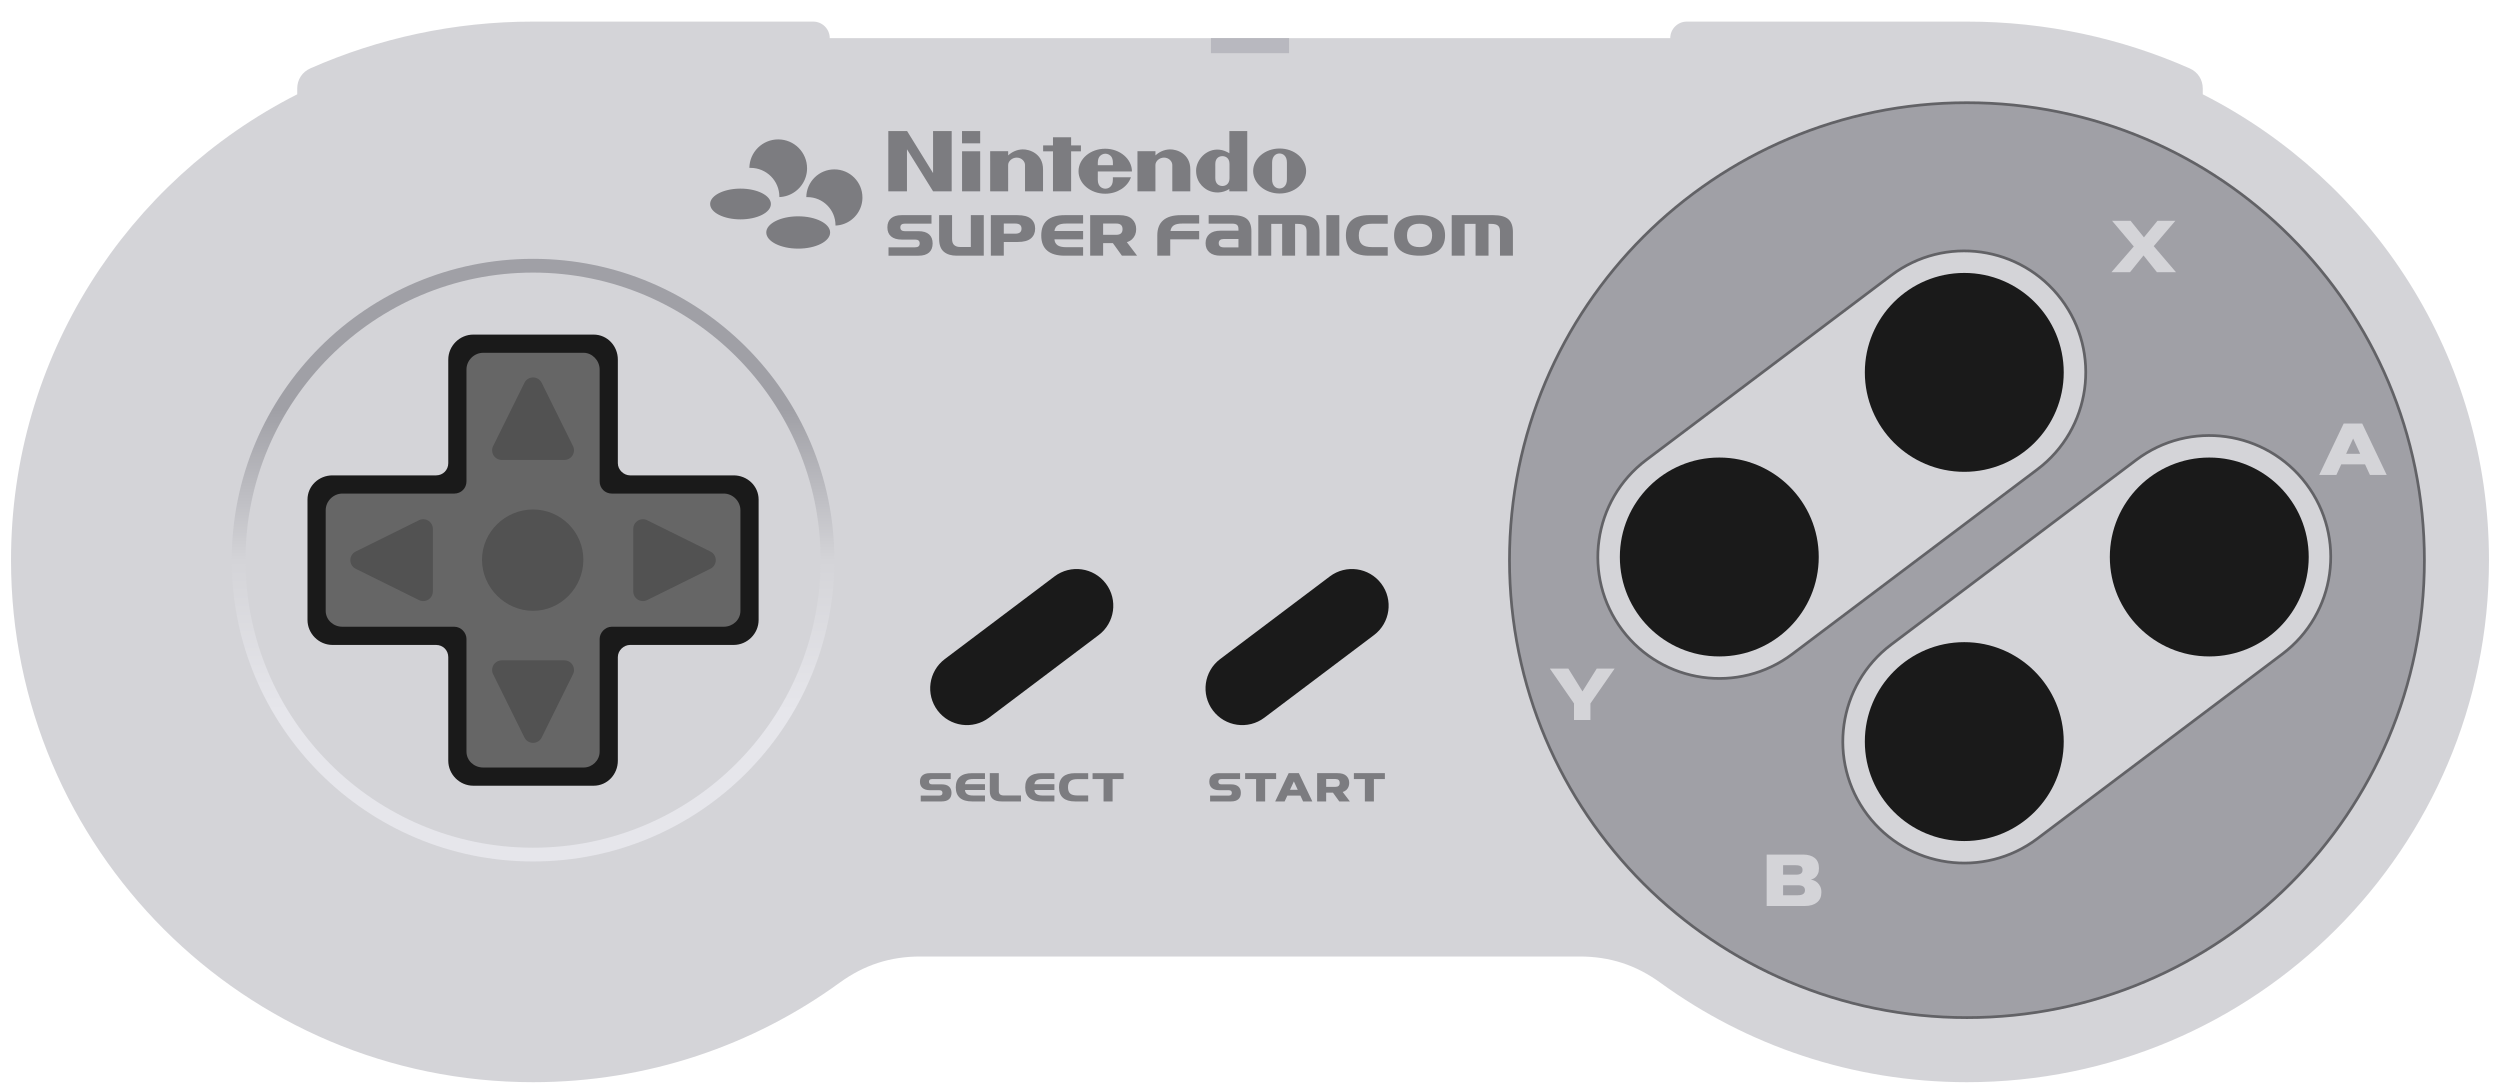 <?xml version="1.0" encoding="UTF-8"?>
<!DOCTYPE svg PUBLIC "-//W3C//DTD SVG 1.1//EN" "http://www.w3.org/Graphics/SVG/1.1/DTD/svg11.dtd">
<svg xml:space="preserve" viewBox="0 0 908 396" width="908px" height="396px" version="1.1" style="shape-rendering:geometricPrecision; fill-rule:evenodd; clip-rule:evenodd" xmlns="http://www.w3.org/2000/svg">
 <defs>
  <style type="text/css">
    .str0 {stroke:#626266}
    .fil5 {fill:#1A1A1A}
    .fil6 {fill:#666666}
    .fil3 {fill:#7C7C80}
    .fil4 {fill:#A0A0A6}
    .fil1 {fill:#B8B8BF}
    .fil0 {fill:#D4D4D8}
    .fil7 {fill:black;fill-opacity:0.2}
    .fil2 {fill:url(#id0)}
  </style>
  <linearGradient id="id0" gradientUnits="userSpaceOnUse" x1="193.607" y1="258.168" x2="193.607" y2="148.728">
   <stop offset="0" style="stop-opacity:1; stop-color:#E6E6EB"/>
   <stop offset="0.5" style="stop-opacity:1; stop-color:#D4D4D8"/>
   <stop offset="1" style="stop-opacity:1; stop-color:#A0A0A6"/>
  </linearGradient>
 </defs>
 <g>
  <g id="shell">
   <path class="fil0" d="M606.638 13.843l-305.276 0c0,-3.304 -2.695,-5.999 -6,-5.999l-101.755 -0.001c-28.781,0 -56.141,6.071 -80.883,16.987 -2.965,1.308 -4.771,4.079 -4.771,7.32l0 2.106c-61.678,31.287 -103.951,95.301 -103.951,169.192 0,104.715 84.89,189.605 189.605,189.605 41.59,0 80.049,-13.396 111.306,-36.103 8.912,-6.474 18.372,-9.547 29.387,-9.547l239.4 0c11.015,0 20.475,3.073 29.387,9.547 31.257,22.707 69.716,36.103 111.306,36.103 104.715,0 189.605,-84.89 189.605,-189.605 0,-73.891 -42.274,-137.905 -103.952,-169.192l0 -2.106c0,-3.241 -1.805,-6.012 -4.77,-7.32 -24.742,-10.916 -52.102,-16.987 -80.883,-16.987l-101.756 0.001c-3.304,0 -5.999,2.695 -5.999,5.999z"/>
   <polygon class="fil1" points="439.804,13.843 468.196,13.843 468.196,19.322 439.804,19.322 "/>
   <path class="fil2" d="M193.607 94.008c60.443,0 109.44,48.997 109.44,109.44 0,60.443 -48.997,109.44 -109.44,109.44 -60.443,0 -109.44,-48.997 -109.44,-109.44 0,-60.443 48.997,-109.44 109.44,-109.44zm0 5c57.682,0 104.44,46.759 104.44,104.44 0,57.682 -46.758,104.44 -104.44,104.44 -57.682,0 -104.44,-46.758 -104.44,-104.44 0,-57.681 46.758,-104.44 104.44,-104.44z"/>
  </g>
  <g id="print">
   <g>
    <path class="fil3" d="M257.922 74.092l0.014 -0.287 0.043 -0.284 0.069 -0.28 0.098 -0.273 0.122 -0.272 0.15 -0.266 0.172 -0.258 0.198 -0.254 0.221 -0.247 0.244 -0.239 0.265 -0.237 0.287 -0.224 0.307 -0.221 0.328 -0.21 0.346 -0.203 0.366 -0.195 0.383 -0.184 0.4 -0.177 0.416 -0.166 0.433 -0.154 0.447 -0.144 0.462 -0.137 0.476 -0.122 0.488 -0.113 0.501 -0.1 0.512 -0.089 0.524 -0.073 0.534 -0.063 0.542 -0.048 0.553 -0.037 0.56 -0.022 0.567 -0.007c6.102,0 11.037,2.502 11.037,5.586 0,3.095 -4.937,5.586 -11.037,5.586 -6.091,0 -11.028,-2.491 -11.028,-5.586zm20.39 10.343l0.015 -0.302 0.045 -0.298 0.073 -0.294 0.102 -0.289 0.129 -0.284 0.156 -0.278 0.183 -0.273 0.208 -0.266 0.232 -0.262 0.256 -0.25 0.279 -0.247 0.301 -0.239 0.324 -0.229 0.344 -0.221 0.364 -0.214 0.383 -0.203 0.403 -0.195 0.421 -0.185 0.438 -0.172 0.454 -0.167 0.47 -0.15 0.486 -0.144 0.5 -0.129 0.513 -0.118 0.527 -0.103 0.538 -0.092 0.549 -0.081 0.563 -0.063 0.572 -0.052 0.578 -0.04 0.589 -0.022 0.598 -0.008c6.4,0 11.599,2.628 11.599,5.87 0,3.238 -5.199,5.868 -11.599,5.868 -6.404,0 -11.593,-2.629 -11.593,-5.868zm4.754 -12.863l0.521 -0.033 0.513 -0.059 0.505 -0.082 0.497 -0.107 0.488 -0.128 0.479 -0.151 0.468 -0.177 0.457 -0.196 0.446 -0.217 0.434 -0.236 0.421 -0.258 0.408 -0.272 0.395 -0.295 0.379 -0.314 0.365 -0.328 0.346 -0.342 0.336 -0.361 0.313 -0.38 0.299 -0.39 0.28 -0.405 0.261 -0.417 0.24 -0.431 0.221 -0.446 0.199 -0.453 0.18 -0.468 0.159 -0.476 0.132 -0.486 0.115 -0.497 0.088 -0.505 0.063 -0.513 0.036 -0.519 0.015 -0.523c0,-5.782 -4.694,-10.476 -10.476,-10.476 -5.743,0 -10.408,4.613 -10.476,10.347 0.135,-0.007 0.271,-0.007 0.416,-0.007 5.78,0 10.476,4.683 10.476,10.475l0 0.126 0.001 0zm0 0l0 0 0 0zm20.38 10.35l0.509 -0.033 0.498 -0.055 0.493 -0.081 0.483 -0.103 0.475 -0.129 0.464 -0.148 0.458 -0.169 0.445 -0.192 0.435 -0.21 0.42 -0.232 0.413 -0.25 0.394 -0.266 0.383 -0.287 0.369 -0.302 0.357 -0.321 0.339 -0.336 0.32 -0.353 0.31 -0.365 0.288 -0.383 0.272 -0.394 0.254 -0.406 0.233 -0.42 0.217 -0.435 0.196 -0.441 0.173 -0.454 0.151 -0.464 0.132 -0.476 0.107 -0.482 0.089 -0.49 0.059 -0.501 0.036 -0.505 0.015 -0.513c0,-5.634 -4.558,-10.203 -10.196,-10.203 -5.586,0 -10.126,4.499 -10.192,10.078 0.133,-0.007 0.269,-0.007 0.405,-0.007 5.623,0 10.196,4.569 10.196,10.203l0 0.125zm95.276 -21.917c-0.01,-1.275 0.017,-2.127 0.436,-2.854 0.514,-0.897 1.458,-1.323 2.316,-1.328l-0.003 0c0.857,0.005 1.802,0.431 2.316,1.328 0.419,0.73 0.436,1.582 0.426,2.857l-5.491 -0.003zm5.468 4.389c0,0 0.005,0.065 0.005,0.883 0,2.661 -1.751,3.253 -2.724,3.253 -0.972,0 -2.754,-0.592 -2.754,-3.253 0,-0.797 0.005,-3.005 0.005,-3.005 0,0 12.398,0.004 12.398,-0.003 0,-4.514 -4.358,-8.253 -9.712,-8.253 -5.353,0 -9.691,3.659 -9.691,8.172 0,4.514 4.338,8.171 9.691,8.171 4.442,0 8.194,-2.533 9.339,-5.97l-6.557 0.005zm20.711 -10.135c2.461,-0.071 7.453,1.541 7.418,7.303 -0.005,1.023 -0.003,7.92 -0.003,7.92l-6.538 0c0,0 0,-8.65 0,-9.559 0,-1.268 -1.213,-2.679 -3.008,-2.679 -1.792,0 -3.125,1.411 -3.125,2.679 0,0.622 0.007,9.559 0.007,9.559l-6.534 0 0.005 -14.554 6.532 -0.005c0,0 -0.008,1.17 0,1.531 1.257,-1.2 3.072,-2.133 5.246,-2.195zm-53.491 0c2.461,-0.071 7.454,1.541 7.419,7.303 -0.005,1.023 -0.003,7.92 -0.003,7.92l-6.539 0c0,0 0,-8.65 0,-9.559 0,-1.268 -1.213,-2.679 -3.007,-2.679 -1.793,0 -3.126,1.411 -3.126,2.679 0,0.622 0.007,9.559 0.007,9.559l-6.533 0 -0.003 -14.554 6.539 -0.005c0,0 -0.007,1.17 0,1.531 1.258,-1.2 3.07,-2.133 5.246,-2.195l0 0zm75.096 -6.66l6.496 0 0 21.888 -6.507 0c0,0 -0.002,-0.707 -0.002,-0.842 -2.519,1.582 -5.362,1.579 -7.575,0.547 -0.594,-0.276 -4.501,-2.151 -4.501,-7.217 0,-3.842 3.624,-8.037 8.369,-7.621 1.561,0.138 2.671,0.706 3.724,1.298 -0.004,-3.368 -0.004,-8.053 -0.004,-8.053l0 0zm0.047 14.537c0,0 0,-1.825 0,-2.601 0,-2.251 -1.554,-2.825 -2.577,-2.825 -1.047,0 -2.581,0.574 -2.581,2.825 0,0.746 0.003,2.594 0.003,2.594 0,0 -0.003,1.814 -0.003,2.588 0,2.249 1.534,2.838 2.579,2.838 1.025,0 2.581,-0.59 2.581,-2.838 0,-0.934 -0.003,-2.581 -0.003,-2.581l0.001 0zm20.855 -0.043c0,0 -0.002,2.201 -0.002,3.083 0,2.321 -1.371,3.278 -2.69,3.278 -1.32,0 -2.697,-0.957 -2.697,-3.278 0,-0.882 0.003,-3.138 0.003,-3.138 0,0 0.005,-2.153 0.005,-3.035 0,-2.31 1.378,-3.26 2.689,-3.26 1.314,0 2.69,0.95 2.69,3.26 0,0.882 -0.003,2.514 0.005,3.098l-0.003 -0.008zm-2.644 -8.155c-5.314,0 -9.619,3.659 -9.619,8.173 0,4.514 4.308,8.173 9.619,8.173 5.313,0 9.619,-3.659 9.619,-8.173 0,-4.514 -4.305,-8.173 -9.619,-8.173zm-115.36 -1.87l0 -4.474 6.597 0 0 4.474 -6.597 0zm0.015 17.419l0 -14.556 6.582 0.002 0 14.554 -6.582 0zm33.021 0l0.003 -14.527 -3.579 0 0 -2.16 3.582 -0.003 -0.006 -2.947 6.587 0 0 2.945 3.564 0 0 2.165 -3.564 0 0.005 14.527 -6.592 0zm-59.806 0l0.002 -21.888 6.82 0 9.434 15.263 -0.005 -15.263 6.767 0 0 21.888 -6.757 0 -9.484 -15.264 0 15.264 -6.777 0zm0.074 23.382l0 -3.049 9.7 0c1.083,0 1.623,-0.473 1.623,-1.416 0,-0.925 -0.54,-1.388 -1.623,-1.388l-4.853 0c-1.707,0 -3.007,-0.382 -3.908,-1.145 -0.901,-0.761 -1.349,-1.858 -1.349,-3.291 0,-1.43 0.441,-2.527 1.328,-3.291 0.887,-0.761 2.148,-1.143 3.785,-1.143l10.913 0 0 3.081 -9.662 0c-1.107,0 -1.664,0.452 -1.664,1.353 0,0.925 0.557,1.387 1.664,1.387l4.959 0c1.665,0 2.933,0.382 3.806,1.146 0.873,0.761 1.307,1.858 1.307,3.291 0,1.451 -0.434,2.559 -1.307,3.319 -0.873,0.764 -2.141,1.146 -3.806,1.146l-10.913 0zm24.784 0c-1.998,0 -3.568,-0.484 -4.703,-1.447 -1.135,-0.968 -1.703,-2.517 -1.703,-4.651l0 -8.625 4.703 0 0 8.657c0,1.026 0.263,1.762 0.788,2.214 0.529,0.453 1.216,0.68 2.064,0.68l3.964 0 0 -11.551 4.703 0 0 14.723 -9.816 0zm12.381 0l0 -14.723 9.704 0c2.198,0 3.81,0.435 4.84,1.308 1.031,0.872 1.546,2.067 1.546,3.578 0,1.493 -0.508,2.677 -1.528,3.55 -1.02,0.873 -2.639,1.307 -4.858,1.307l-5 0 0 4.98 -4.704 0zm11.141 -9.827c0,-1.23 -0.756,-1.847 -2.267,-1.847l-4.17 0 0 3.677 4.17 0c1.511,0 2.267,-0.61 2.267,-1.83zm22.37 -1.847l-6.067 0c-1.471,0 -2.533,0.225 -3.188,0.677 -0.652,0.452 -1.038,1.132 -1.154,2.032l10.409 0 0 3.021 -10.409 0c0.046,0.883 0.397,1.581 1.052,2.092 0.655,0.516 1.752,0.771 3.29,0.771l6.067 0 0 3.081 -6.662 0c-2.828,0 -4.959,-0.617 -6.393,-1.854 -1.433,-1.234 -2.148,-3.07 -2.148,-5.509 0,-2.436 0.715,-4.272 2.148,-5.506 1.434,-1.237 3.565,-1.854 6.393,-1.854l6.662 0 0 3.049zm14.323 2.023c0,-1.35 -0.757,-2.023 -2.271,-2.023l-4.784 0 0 4.087 4.784 0c1.514,0 2.271,-0.687 2.271,-2.064zm-3.512 5.081l-3.543 0 0 4.57 -4.703 0 0 -14.723 10.629 0c2.061,0 3.589,0.47 4.584,1.413 0.996,0.939 1.493,2.155 1.493,3.648 0,1.514 -0.494,2.737 -1.479,3.676 -0.497,0.48 -1.135,0.835 -1.91,1.069l3.729 4.917 -5.516 0 -3.284 -4.57zm16.132 -2.793c0,-2.436 0.714,-4.272 2.151,-5.506 1.434,-1.237 3.564,-1.854 6.389,-1.854l6.666 0 0 3.049 -6.07 0c-1.472,0 -2.534,0.225 -3.186,0.677 -0.655,0.452 -1.041,1.132 -1.156,2.032l10.412 0 0 3.021 -10.503 0 0 5.944 -4.703 0 0 -7.363zm22.947 7.363c-1.731,0 -3.067,-0.403 -4.005,-1.206 -0.936,-0.806 -1.406,-1.92 -1.406,-3.343 0,-1.416 0.47,-2.527 1.406,-3.333 0.938,-0.803 2.274,-1.205 4.005,-1.205l6.529 0 0 -0.533c0,-0.746 -0.175,-1.269 -0.529,-1.57 -0.351,-0.302 -0.96,-0.452 -1.823,-0.452l-8.47 0 0 -3.081 8.646 0c2.428,0 4.184,0.463 5.26,1.384 1.079,0.926 1.619,2.436 1.619,4.529l0 8.81 -11.232 0zm6.529 -6.066l-5.267 0c-1.265,0 -1.9,0.504 -1.9,1.517 0,1.02 0.635,1.531 1.9,1.531l5.267 0 0 -3.048zm24.742 6.066l0 -8.81c0,-0.985 -0.245,-1.69 -0.74,-2.111 -0.49,-0.42 -1.31,-0.63 -2.453,-0.63l-0.974 0 0 11.551 -4.703 0 0 -11.551 -3.964 0 0 11.551 -4.702 0 0 -14.723 15.146 0c2.478,0 4.276,0.481 5.4,1.448 1.122,0.964 1.683,2.516 1.683,4.65l0 8.625 -4.693 0zm11.891 -14.723l0 14.723 -4.703 0 0 -14.723 4.703 0zm17.589 3.109l-5.639 0c-1.71,0 -2.951,0.333 -3.715,0.999 -0.767,0.662 -1.153,1.748 -1.153,3.252 0,1.507 0.379,2.593 1.132,3.256 0.754,0.665 1.987,0.995 3.705,0.995l5.67 0 0 3.112 -6.841 0c-2.765,0 -4.846,-0.617 -6.252,-1.854 -1.401,-1.234 -2.103,-3.07 -2.103,-5.509 0,-2.429 0.702,-4.262 2.103,-5.502 1.406,-1.237 3.487,-1.858 6.252,-1.858l6.841 0 0 3.109zm20.821 4.251c0,1.276 -0.214,2.376 -0.638,3.301 -0.424,0.929 -1.034,1.693 -1.833,2.292 -0.796,0.599 -1.766,1.041 -2.905,1.332 -1.139,0.291 -2.436,0.438 -3.887,0.438 -1.451,0 -2.747,-0.147 -3.887,-0.438 -1.138,-0.291 -2.106,-0.733 -2.898,-1.332 -0.795,-0.599 -1.405,-1.363 -1.832,-2.292 -0.428,-0.925 -0.642,-2.025 -0.642,-3.301 0,-1.272 0.214,-2.373 0.642,-3.301 0.427,-0.926 1.037,-1.69 1.832,-2.289 0.792,-0.599 1.76,-1.044 2.898,-1.335 1.14,-0.291 2.436,-0.435 3.887,-0.435 1.451,0 2.748,0.144 3.887,0.435 1.139,0.291 2.109,0.736 2.905,1.335 0.799,0.599 1.409,1.363 1.833,2.289 0.424,0.928 0.638,2.029 0.638,3.301zm-9.263 4.251c3.038,0 4.56,-1.416 4.56,-4.251 0,-2.832 -1.522,-4.251 -4.56,-4.251 -3.038,0 -4.559,1.419 -4.559,4.251 0,2.835 1.521,4.251 4.559,4.251zm29.21 3.112l0 -8.81c0,-0.985 -0.245,-1.69 -0.739,-2.111 -0.491,-0.42 -1.311,-0.63 -2.454,-0.63l-0.974 0 0 11.551 -4.702 0 0 -11.551 -3.964 0 0 11.551 -4.703 0 0 -14.723 15.146 0c2.478,0 4.276,0.481 5.4,1.448 1.122,0.964 1.683,2.516 1.683,4.65l0 8.625 -4.693 0z"/>
   </g>
   <path class="fil3" d="M334.406 291.083l0 -2.127 6.766 0c0.756,0 1.132,-0.33 1.132,-0.987 0,-0.645 -0.376,-0.968 -1.132,-0.968l-3.385 0c-1.191,0 -2.098,-0.267 -2.726,-0.8 -0.628,-0.53 -0.941,-1.295 -0.941,-2.295 0,-0.997 0.308,-1.762 0.926,-2.295 0.619,-0.531 1.499,-0.797 2.64,-0.797l7.612 0 0 2.148 -6.739 0c-0.772,0 -1.161,0.316 -1.161,0.944 0,0.645 0.389,0.968 1.161,0.968l3.459 0c1.161,0 2.046,0.266 2.655,0.799 0.608,0.531 0.911,1.296 0.911,2.296 0,1.012 -0.303,1.784 -0.911,2.315 -0.609,0.533 -1.494,0.799 -2.655,0.799l-7.612 0zm23.337 -8.143l-4.231 0c-1.027,0 -1.768,0.157 -2.225,0.472 -0.455,0.316 -0.723,0.79 -0.804,1.418l7.26 0 0 2.107 -7.26 0c0.032,0.616 0.276,1.103 0.733,1.46 0.457,0.359 1.222,0.537 2.296,0.537l4.231 0 0 2.149 -4.647 0c-1.973,0 -3.459,-0.43 -4.459,-1.293 -0.999,-0.861 -1.498,-2.141 -1.498,-3.843 0,-1.699 0.499,-2.98 1.498,-3.84 1,-0.863 2.486,-1.293 4.459,-1.293l4.647 0 0 2.126zm5.028 -2.126l0 6.565c0,1.022 0.599,1.533 1.797,1.533l6.246 0 0 2.171 -7.062 0c-2.836,0 -4.254,-1.234 -4.254,-3.704l0 -6.565 3.273 0zm20.187 2.126l-4.231 0c-1.027,0 -1.768,0.157 -2.225,0.472 -0.455,0.316 -0.724,0.79 -0.804,1.418l7.26 0 0 2.107 -7.26 0c0.031,0.616 0.276,1.103 0.733,1.46 0.457,0.359 1.222,0.537 2.296,0.537l4.231 0 0 2.149 -4.647 0c-1.973,0 -3.459,-0.43 -4.459,-1.293 -1,-0.861 -1.499,-2.141 -1.499,-3.843 0,-1.699 0.499,-2.98 1.499,-3.84 1,-0.863 2.486,-1.293 4.459,-1.293l4.647 0 0 2.126zm12.268 0.042l-3.933 0c-1.192,0 -2.058,0.232 -2.591,0.697 -0.535,0.462 -0.804,1.22 -0.804,2.268 0,1.052 0.264,1.809 0.789,2.271 0.526,0.465 1.386,0.694 2.585,0.694l3.954 0 0 2.171 -4.771 0c-1.929,0 -3.381,-0.43 -4.361,-1.293 -0.978,-0.861 -1.467,-2.141 -1.467,-3.843 0,-1.694 0.489,-2.972 1.467,-3.838 0.98,-0.863 2.432,-1.295 4.361,-1.295l4.771 0 0 2.168zm5.586 -0.02l-3.989 0 0 -2.148 11.264 0 0 2.148 -3.989 0 0 8.121 -3.286 0 0 -8.121z"/>
   <path class="fil3" d="M439.506 291.083l0 -2.127 6.766 0c0.755,0 1.132,-0.33 1.132,-0.988 0,-0.645 -0.377,-0.968 -1.132,-0.968l-3.386 0c-1.19,0 -2.097,-0.266 -2.725,-0.799 -0.629,-0.53 -0.942,-1.296 -0.942,-2.295 0,-0.998 0.308,-1.763 0.927,-2.296 0.618,-0.53 1.498,-0.797 2.64,-0.797l7.612 0 0 2.149 -6.74 0c-0.772,0 -1.161,0.316 -1.161,0.944 0,0.645 0.389,0.968 1.161,0.968l3.459 0c1.162,0 2.047,0.266 2.655,0.799 0.609,0.531 0.912,1.296 0.912,2.295 0,1.012 -0.303,1.785 -0.912,2.315 -0.608,0.533 -1.493,0.8 -2.655,0.8l-7.611 0zm56.21 -8.121l-3.99 0 0 -2.149 11.265 0 0 2.149 -3.99 0 0 8.121 -3.285 0 0 -8.121zm-39.496 0l-3.989 0 0 -2.149 11.264 0 0 2.149 -3.989 0 0 8.121 -3.286 0 0 -8.121zm30.363 1.389c0,-0.942 -0.528,-1.411 -1.584,-1.411l-3.336 0 0 2.851 3.336 0c1.056,0 1.584,-0.48 1.584,-1.44zm-2.449 3.544l-2.471 0 0 3.188 -3.281 0 0 -10.27 7.414 0c1.438,0 2.504,0.328 3.198,0.986 0.694,0.655 1.041,1.503 1.041,2.544 0,1.056 -0.345,1.909 -1.032,2.564 -0.347,0.335 -0.791,0.582 -1.332,0.746l2.601 3.43 -3.847 0 -2.291 -3.188zm-16.092 -7.082l-4.891 10.27 3.431 0 0.978 -2.125 4.748 0 0.977 2.125 3.352 0 -4.892 -10.27 -3.703 0zm0.488 6.038l1.404 -3.051 1.404 3.051 -2.808 0z"/>
  </g>
  <g id="shield">
   <path class="fil4 str0" d="M714.393 37.303c-91.759,0 -166.145,74.386 -166.145,166.145 0,91.759 74.386,166.145 166.145,166.145 91.759,0 166.145,-74.386 166.145,-166.145 0,-91.759 -74.386,-166.145 -166.145,-166.145zm-27.515 62.713c19.458,-14.663 47.12,-10.776 61.783,8.683 14.664,19.459 10.776,47.122 -8.683,61.784l-88.979 67.05c-19.459,14.662 -47.121,10.776 -61.784,-8.683 -14.664,-19.459 -10.776,-47.121 8.683,-61.784l88.98 -67.05zm88.979 67.05c19.459,-14.663 47.121,-10.776 61.784,8.683 14.663,19.459 10.775,47.121 -8.683,61.784l-88.98 67.049c-19.458,14.663 -47.12,10.776 -61.784,-8.683 -14.663,-19.459 -10.775,-47.121 8.684,-61.784l88.979 -67.049z"/>
   <polygon class="fil0" points="571.681,255.49 562.907,242.837 569.623,242.837 574.756,251.13 579.938,242.837 586.423,242.837 577.645,255.49 577.645,261.508 571.681,261.508 "/>
   <polygon class="fil0" points="782.231,89.402 790.315,98.855 783.386,98.855 778.533,92.775 773.635,98.855 766.88,98.855 774.991,89.518 767.097,80.184 773.817,80.184 778.675,86.211 783.609,80.184 790.093,80.184 "/>
   <path class="fil0" d="M647.625 321.52l0 3.631 5.391 0c1.702,0 2.551,-0.605 2.551,-1.809 0,-1.218 -0.849,-1.822 -2.551,-1.822l-5.391 0zm7.28 -11.134c1.778,0 3.182,0.414 4.205,1.236 1.026,0.826 1.537,2.062 1.537,3.711 0,0.826 -0.124,1.498 -0.364,2.013 -0.245,0.516 -0.529,0.925 -0.854,1.223 -0.324,0.297 -0.653,0.515 -0.977,0.644 -0.325,0.129 -0.574,0.218 -0.747,0.262 0.338,0.049 0.724,0.16 1.164,0.329 0.441,0.174 0.854,0.44 1.249,0.805 0.396,0.364 0.729,0.826 1.005,1.391 0.271,0.564 0.409,1.266 0.409,2.111 0,1.595 -0.542,2.817 -1.627,3.671 -1.084,0.849 -2.551,1.275 -4.4,1.275l-13.845 0 0 -18.671 13.245 0zm-2.684 7.303c0.835,0 1.453,-0.134 1.857,-0.401 0.405,-0.271 0.605,-0.711 0.605,-1.315 0,-0.6 -0.2,-1.035 -0.605,-1.311 -0.404,-0.271 -1.022,-0.409 -1.857,-0.409l-4.596 0 0 3.436 4.596 0z"/>
   <path class="fil0" d="M851.223 153.832l-8.893 18.671 6.24 0 1.777 -3.861 8.633 0 1.777 3.861 6.093 0 -8.893 -18.671 -6.734 0zm0.887 10.979l2.553 -5.548 2.553 5.548 -5.106 0z"/>
  </g>
  <g id="holes">
   <path class="fil5" d="M162.813 130.604c0,-4.966 4.115,-9.081 9.08,-9.081l43.705 0c5.001,0 8.803,4.16 8.803,9.08l0 37.629c0,2.478 2.195,4.407 4.397,4.422l37.654 0c4.92,0 9.081,3.802 9.081,8.804l-0.001 43.704c0,4.965 -4.115,9.08 -9.08,9.08l-37.6 0 -0.028 0c-2.211,0 -4.423,1.935 -4.423,4.423l0 37.628c0,4.921 -3.802,9.081 -8.803,9.081l-43.705 -0.001c-4.965,0 -9.08,-4.114 -9.08,-9.08l0 -37.629c0,-2.478 -1.92,-4.407 -4.393,-4.422l-37.658 0c-4.965,0 -9.08,-4.115 -9.08,-9.08l0 -43.704c0,-5.002 4.16,-8.804 9.08,-8.804l37.658 0c2.473,-0.015 4.393,-1.944 4.393,-4.422l0 -37.628z"/>
   <path class="fil5" d="M382.995 209.354c5.881,-4.431 14.241,-3.257 18.674,2.624 4.432,5.882 3.256,14.242 -2.625,18.674l-39.842 30.021c-5.881,4.432 -14.241,3.258 -18.673,-2.624 -4.432,-5.881 -3.257,-14.242 2.625,-18.674l39.841 -30.021z"/>
   <path class="fil5" d="M482.998 209.354c5.881,-4.431 14.241,-3.257 18.673,2.624 4.432,5.882 3.257,14.242 -2.624,18.674l-39.842 30.021c-5.882,4.432 -14.241,3.258 -18.674,-2.624 -4.432,-5.881 -3.256,-14.242 2.625,-18.674l39.842 -30.021z"/>
   <circle class="fil5" cx="624.448" cy="202.299" r="36.12"/>
   <circle class="fil5" cx="713.428" cy="135.25" r="36.12"/>
   <circle class="fil5" cx="713.428" cy="269.349" r="36.12"/>
   <circle class="fil5" cx="802.408" cy="202.299" r="36.12"/>
  </g>
  <g id="dpad">
   <path class="fil6" d="M262.841 179.265l-40.628 0c-2.487,0 -4.422,-1.935 -4.422,-4.422l0 -40.629c0,-3.316 -2.764,-6.08 -5.804,-6.08l-36.483 0c-3.317,0 -6.081,2.764 -6.081,6.08l0 40.629c0,2.487 -1.934,4.422 -4.422,4.422l-40.628 0c-3.317,0 -6.081,2.764 -6.081,6.08l0 36.483c0,3.316 2.764,5.804 6.081,5.804l40.628 0c2.488,0 4.422,2.211 4.422,4.422l0 40.905c0,3.317 2.764,5.804 6.081,5.804l36.483 0c3.04,0 5.804,-2.487 5.804,-5.804l0 -40.905c0,-2.211 1.935,-4.422 4.422,-4.422l40.628 0c3.317,0 6.081,-2.488 6.081,-5.804l0 -36.483c0,-3.316 -2.764,-6.08 -6.081,-6.08z"/>
   <path class="fil7" d="M211.876 203.313c0,-10.088 -8.181,-18.269 -18.269,-18.269 -10.088,0 -18.54,8.181 -18.54,18.269 0,10.088 8.452,18.54 18.54,18.54 10.088,0 18.269,-8.452 18.269,-18.54zm-54.661 0.135l0 11.366c0,1.933 -1.567,3.5 -3.5,3.5 -0.647,0 -1.253,-0.175 -1.773,-0.482l-22.75 -11.253c-1.232,-0.608 -1.946,-1.845 -1.947,-3.131 0.001,-1.286 0.715,-2.523 1.947,-3.131l22.75 -11.253c0.52,-0.306 1.126,-0.482 1.773,-0.482 1.933,0 3.5,1.568 3.5,3.5l0 11.366zm36.392 36.392l-11.366 0c-1.933,0 -3.5,1.568 -3.5,3.5 0,0.647 0.176,1.253 0.482,1.773l11.253 22.751c0.608,1.231 1.845,1.946 3.131,1.946 1.286,0 2.523,-0.715 3.131,-1.946l11.253 -22.751c0.306,-0.52 0.482,-1.126 0.482,-1.773 0,-1.932 -1.567,-3.5 -3.5,-3.5l-11.366 0zm36.392 -36.392l0 11.366c0,1.933 1.567,3.5 3.5,3.5 0.647,0 1.253,-0.175 1.773,-0.482l22.75 -11.253c1.232,-0.608 1.946,-1.845 1.947,-3.131 -0.001,-1.286 -0.715,-2.523 -1.947,-3.131l-22.75 -11.253c-0.52,-0.306 -1.126,-0.482 -1.773,-0.482 -1.933,0 -3.5,1.568 -3.5,3.5l0 11.366zm-36.392 -36.392l-11.366 0c-1.933,0 -3.5,-1.567 -3.5,-3.5 0,-0.647 0.176,-1.252 0.482,-1.773l11.253 -22.75c0.608,-1.232 1.845,-1.946 3.131,-1.947 1.286,0.001 2.523,0.715 3.131,1.947l11.253 22.75c0.306,0.521 0.482,1.126 0.482,1.773 0,1.933 -1.567,3.5 -3.5,3.5l-11.366 0z"/>
  </g>
 </g>
</svg>
